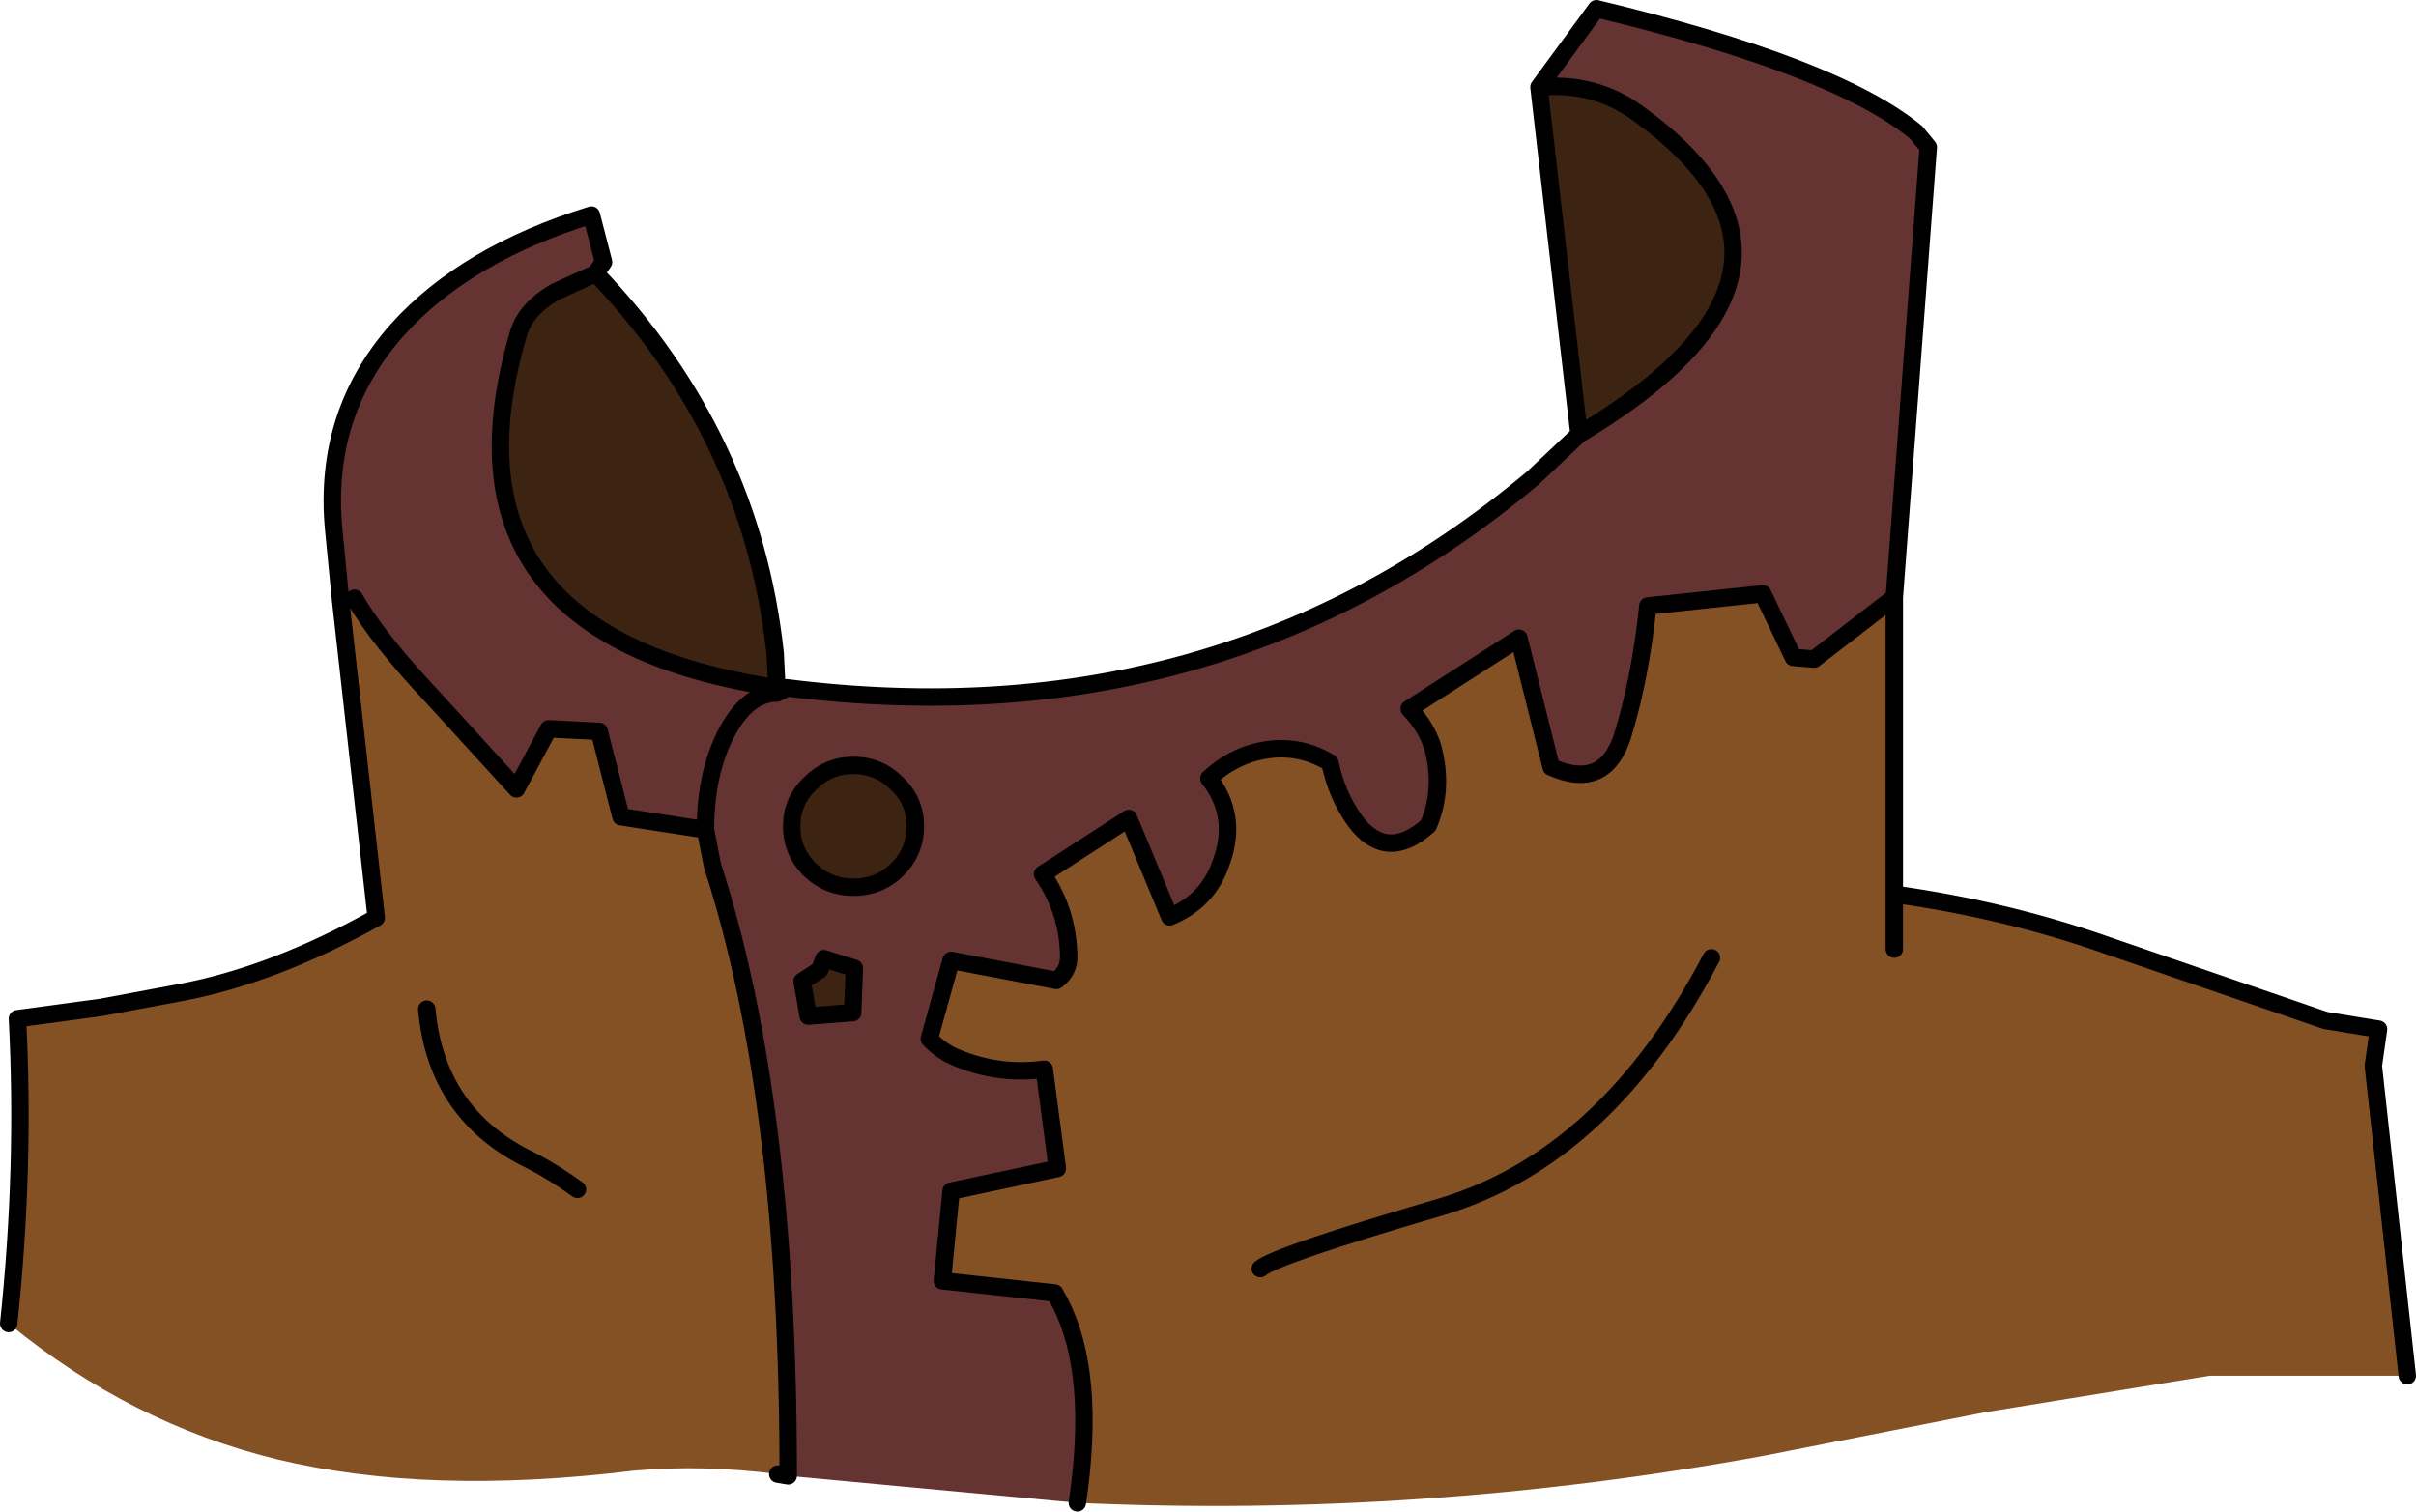 <?xml version="1.0" encoding="UTF-8" standalone="no"?>
<svg xmlns:xlink="http://www.w3.org/1999/xlink" height="86.8px" width="138.7px" xmlns="http://www.w3.org/2000/svg">
  <g transform="matrix(1.0, 0.0, 0.0, 1.0, 64.2, 63.15)">
    <path d="M44.55 -28.85 L44.55 -11.8 Q51.0 -10.9 56.8 -8.85 L69.3 -4.55 72.35 -4.05 72.05 -1.95 74.0 15.85 62.65 15.85 49.75 17.95 37.05 20.45 Q17.4 24.05 -2.35 23.15 -1.25 15.7 -3.35 11.65 L-3.65 11.1 -10.1 10.4 -9.6 5.25 -3.5 3.95 -4.25 -1.75 Q-6.85 -1.4 -9.25 -2.4 -10.15 -2.75 -10.85 -3.5 L-9.6 -8.0 -3.55 -6.85 Q-2.8 -7.4 -2.85 -8.3 -2.9 -10.85 -4.35 -12.95 L0.6 -16.15 2.95 -10.5 Q5.15 -11.4 5.9 -13.6 6.9 -16.3 5.2 -18.45 6.2 -19.4 7.5 -19.85 10.0 -20.65 12.15 -19.35 12.55 -17.45 13.6 -16.0 15.4 -13.6 17.8 -15.75 18.7 -17.85 18.05 -20.25 17.7 -21.4 16.7 -22.45 L23.0 -26.5 24.85 -19.1 Q28.0 -17.7 29.0 -21.05 30.0 -24.4 30.4 -28.35 L37.0 -29.05 38.75 -25.4 39.95 -25.3 44.55 -28.85 M-19.55 21.5 Q-23.8 20.95 -27.8 21.3 -39.6 22.75 -48.3 20.65 -56.7 18.6 -63.7 12.85 -62.75 3.9 -63.2 -4.65 L-58.4 -5.3 -53.85 -6.15 Q-48.5 -7.15 -42.6 -10.45 L-44.65 -28.7 -43.85 -28.8 Q-42.55 -26.5 -39.25 -23.0 L-34.55 -17.85 -32.7 -21.3 -29.8 -21.15 -28.55 -16.25 -23.7 -15.5 -23.3 -13.45 Q-18.95 -0.05 -18.95 21.5 L-19.55 21.5 M8.15 9.7 Q9.0 8.95 18.55 6.15 28.05 3.3 34.05 -8.15 28.05 3.3 18.55 6.15 9.0 8.95 8.15 9.7 M44.55 -8.65 L44.55 -11.8 44.55 -8.65 M-31.05 5.15 Q-32.35 4.2 -33.7 3.5 -39.15 0.9 -39.7 -5.2 -39.15 0.9 -33.7 3.5 -32.35 4.2 -31.05 5.15" fill="#845125" fill-rule="evenodd" stroke="none"/>
    <path d="M24.15 -58.15 L27.45 -62.65 Q41.2 -59.35 45.8 -55.55 L46.5 -54.7 44.55 -28.85 39.95 -25.3 38.75 -25.4 37.0 -29.05 30.4 -28.35 Q30.0 -24.4 29.0 -21.05 28.0 -17.7 24.85 -19.1 L23.0 -26.5 16.7 -22.45 Q17.7 -21.4 18.05 -20.25 18.7 -17.85 17.8 -15.75 15.4 -13.6 13.6 -16.0 12.55 -17.45 12.15 -19.35 10.0 -20.65 7.5 -19.85 6.2 -19.4 5.2 -18.45 6.9 -16.3 5.9 -13.6 5.15 -11.4 2.95 -10.5 L0.6 -16.15 -4.35 -12.95 Q-2.9 -10.85 -2.85 -8.3 -2.8 -7.4 -3.55 -6.85 L-9.6 -8.0 -10.85 -3.5 Q-10.15 -2.75 -9.25 -2.4 -6.85 -1.4 -4.25 -1.75 L-3.5 3.95 -9.6 5.25 -10.1 10.4 -3.65 11.1 -3.35 11.65 Q-1.25 15.7 -2.35 23.15 L-18.95 21.6 -18.95 21.5 Q-18.95 -0.05 -23.3 -13.45 L-23.7 -15.5 -28.55 -16.25 -29.8 -21.15 -32.7 -21.3 -34.55 -17.85 -39.25 -23.0 Q-42.55 -26.5 -43.85 -28.8 L-44.65 -28.7 -45.05 -32.8 Q-45.65 -39.4 -41.4 -44.2 -37.5 -48.55 -30.25 -50.8 L-29.55 -48.1 -30.0 -47.45 -32.3 -46.4 Q-34.05 -45.4 -34.45 -43.95 -39.5 -26.65 -19.6 -23.65 L-19.6 -23.35 -19.0 -23.65 Q5.75 -20.55 23.8 -35.7 L26.45 -38.2 Q42.3 -47.7 29.75 -56.7 27.3 -58.45 24.15 -58.15 M-19.6 -23.35 Q-21.3 -23.35 -22.5 -21.05 -23.7 -18.75 -23.7 -15.5 -23.7 -18.75 -22.5 -21.05 -21.3 -23.35 -19.6 -23.35 M-18.75 -15.7 Q-18.75 -14.25 -17.7 -13.2 -16.65 -12.2 -15.2 -12.2 -13.75 -12.2 -12.7 -13.2 -11.65 -14.25 -11.65 -15.7 -11.65 -17.15 -12.7 -18.15 -13.75 -19.2 -15.2 -19.2 -16.65 -19.2 -17.7 -18.15 -18.75 -17.15 -18.75 -15.7 M-17.8 -4.8 L-15.25 -5.0 -15.15 -7.55 -16.9 -8.1 -17.15 -7.45 -18.15 -6.8 -17.8 -4.8" fill="#663333" fill-rule="evenodd" stroke="none"/>
    <path d="M-30.0 -47.45 Q-21.05 -38.1 -19.7 -25.65 L-19.6 -23.65 Q-39.5 -26.65 -34.45 -43.95 -34.05 -45.4 -32.3 -46.4 L-30.0 -47.45 M26.45 -38.2 L24.15 -58.15 Q27.3 -58.45 29.75 -56.7 42.3 -47.7 26.45 -38.2 M-17.8 -4.8 L-18.15 -6.8 -17.15 -7.45 -16.9 -8.1 -15.15 -7.55 -15.25 -5.0 -17.8 -4.8 M-18.75 -15.7 Q-18.75 -17.15 -17.7 -18.15 -16.65 -19.2 -15.2 -19.2 -13.75 -19.2 -12.7 -18.15 -11.65 -17.15 -11.65 -15.7 -11.65 -14.25 -12.7 -13.2 -13.75 -12.2 -15.2 -12.2 -16.65 -12.2 -17.7 -13.2 -18.75 -14.25 -18.75 -15.7" fill="#3d2312" fill-rule="evenodd" stroke="none"/>
    <path d="M24.15 -58.15 L27.45 -62.65 Q41.2 -59.35 45.8 -55.55 L46.5 -54.7 44.55 -28.85 44.55 -11.8 Q51.0 -10.9 56.8 -8.85 L69.3 -4.55 72.35 -4.05 72.05 -1.95 74.0 15.85 M-18.95 21.6 L-19.55 21.5 M-63.7 12.85 Q-62.75 3.9 -63.2 -4.65 L-58.4 -5.3 -53.85 -6.15 Q-48.5 -7.15 -42.6 -10.45 L-44.65 -28.7 -45.05 -32.8 Q-45.65 -39.4 -41.4 -44.2 -37.5 -48.55 -30.25 -50.8 L-29.55 -48.1 -30.0 -47.45 Q-21.05 -38.1 -19.7 -25.65 L-19.6 -23.65 -19.0 -23.65 Q5.75 -20.55 23.8 -35.7 L26.45 -38.2 24.15 -58.15 Q27.3 -58.45 29.75 -56.7 42.3 -47.7 26.45 -38.2 M44.55 -28.85 L39.95 -25.3 38.75 -25.4 37.0 -29.05 30.4 -28.35 Q30.0 -24.4 29.0 -21.05 28.0 -17.7 24.85 -19.1 L23.0 -26.5 16.7 -22.45 Q17.7 -21.4 18.05 -20.25 18.7 -17.85 17.8 -15.75 15.4 -13.6 13.6 -16.0 12.55 -17.45 12.15 -19.35 10.0 -20.65 7.5 -19.85 6.2 -19.4 5.2 -18.45 6.9 -16.3 5.9 -13.6 5.15 -11.4 2.95 -10.5 L0.6 -16.15 -4.35 -12.95 Q-2.9 -10.85 -2.85 -8.3 -2.8 -7.4 -3.55 -6.85 L-9.6 -8.0 -10.85 -3.5 Q-10.15 -2.75 -9.25 -2.4 -6.85 -1.4 -4.25 -1.75 L-3.5 3.95 -9.6 5.25 -10.1 10.4 -3.65 11.1 -3.35 11.65 Q-1.25 15.7 -2.35 23.15 M44.55 -11.8 L44.55 -8.65 M34.05 -8.15 Q28.05 3.3 18.55 6.15 9.0 8.95 8.15 9.7 M-43.85 -28.8 Q-42.55 -26.5 -39.25 -23.0 L-34.55 -17.85 -32.7 -21.3 -29.8 -21.15 -28.55 -16.25 -23.7 -15.5 Q-23.7 -18.75 -22.5 -21.05 -21.3 -23.35 -19.6 -23.35 L-19.6 -23.65 Q-39.5 -26.65 -34.45 -43.95 -34.05 -45.4 -32.3 -46.4 L-30.0 -47.45 M-23.7 -15.5 L-23.3 -13.45 Q-18.95 -0.05 -18.95 21.5 L-18.95 21.6 M-19.6 -23.35 L-19.0 -23.65 M-18.75 -15.7 Q-18.75 -14.25 -17.7 -13.2 -16.65 -12.2 -15.2 -12.2 -13.75 -12.2 -12.7 -13.2 -11.65 -14.25 -11.65 -15.7 -11.65 -17.15 -12.7 -18.15 -13.75 -19.2 -15.2 -19.2 -16.65 -19.2 -17.7 -18.15 -18.75 -17.15 -18.75 -15.7 M-17.8 -4.8 L-15.25 -5.0 -15.15 -7.55 -16.9 -8.1 -17.15 -7.45 -18.15 -6.8 -17.8 -4.8 M-39.7 -5.2 Q-39.15 0.9 -33.7 3.5 -32.35 4.2 -31.05 5.15" fill="none" stroke="#000000" stroke-linecap="round" stroke-linejoin="round" stroke-width="1.0"/>
  </g>
</svg>
